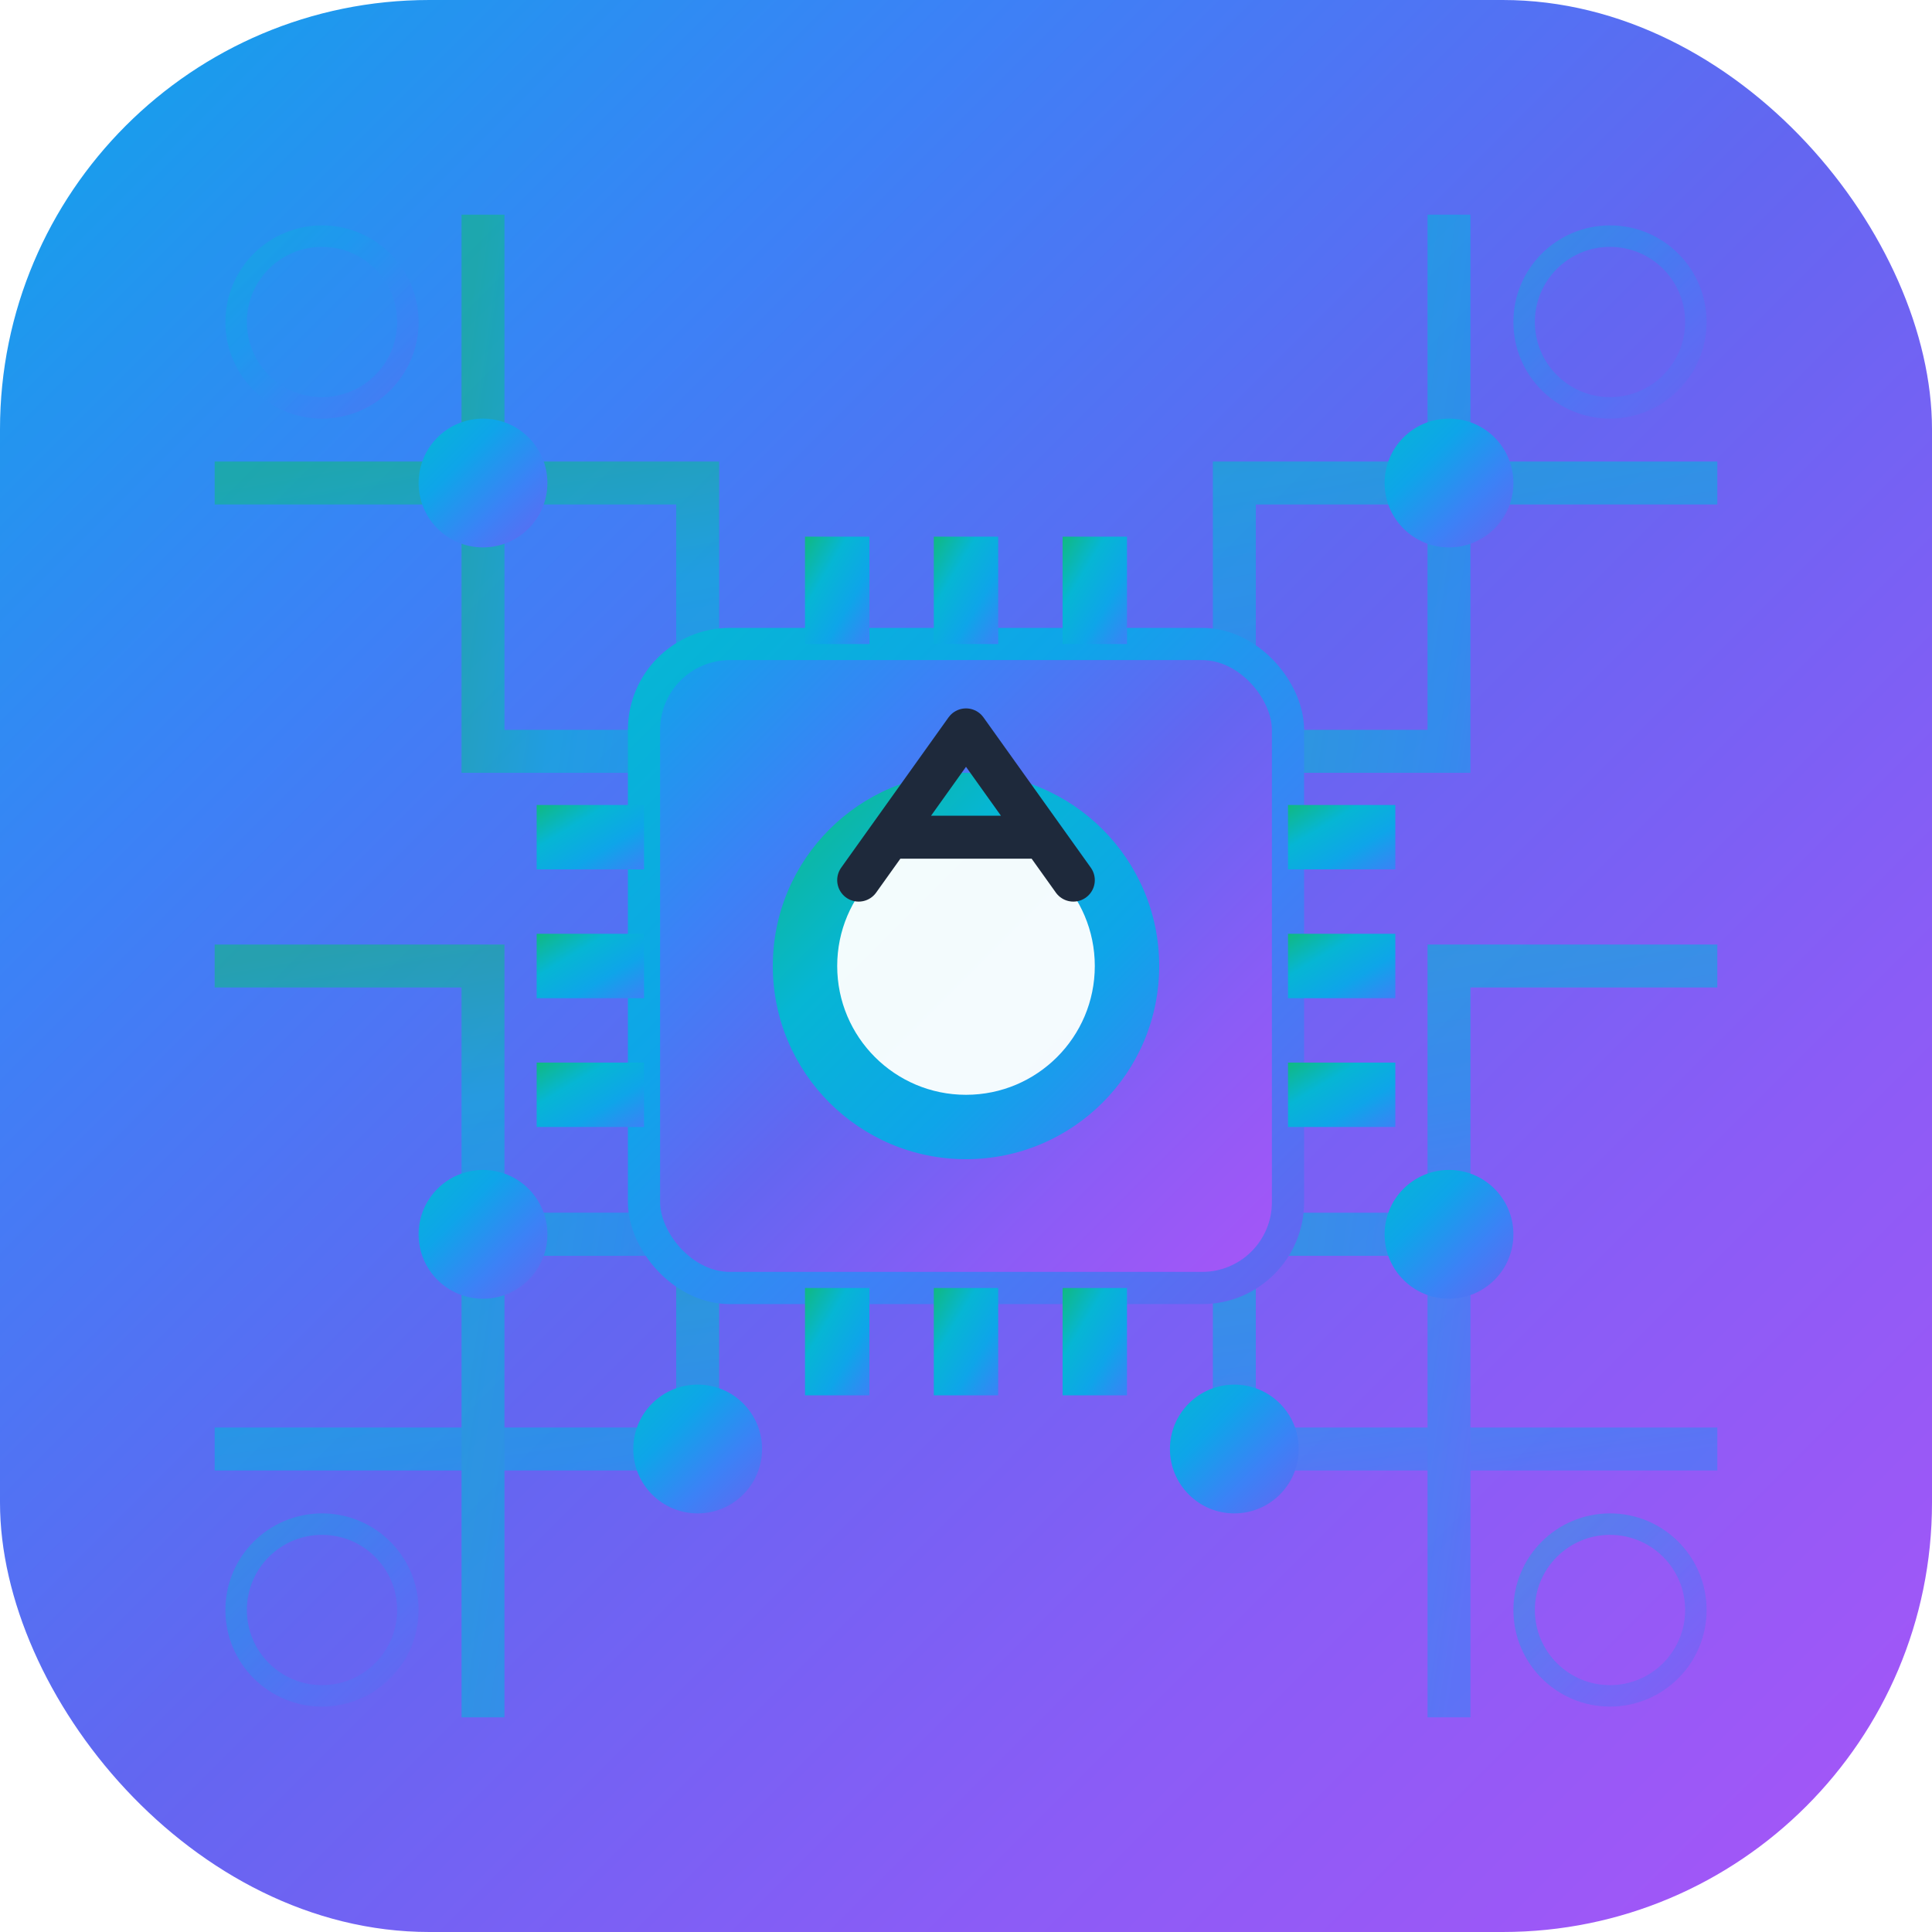 <svg width="180" height="180" viewBox="0 0 180 180" fill="none" xmlns="http://www.w3.org/2000/svg">
  <defs>
    <linearGradient id="primaryGradientApple" x1="0%" y1="0%" x2="100%" y2="100%">
      <stop offset="0%" stop-color="#0EA5E9" />
      <stop offset="25%" stop-color="#3B82F6" />
      <stop offset="50%" stop-color="#6366F1" />
      <stop offset="75%" stop-color="#8B5CF6" />
      <stop offset="100%" stop-color="#A855F7" />
    </linearGradient>
    <linearGradient id="accentGradientApple" x1="0%" y1="0%" x2="100%" y2="100%">
      <stop offset="0%" stop-color="#06B6D4" />
      <stop offset="33%" stop-color="#0EA5E9" />
      <stop offset="66%" stop-color="#3B82F6" />
      <stop offset="100%" stop-color="#6366F1" />
    </linearGradient>
    <linearGradient id="circuitGradientApple" x1="0%" y1="0%" x2="100%" y2="100%">
      <stop offset="0%" stop-color="#10B981" />
      <stop offset="33%" stop-color="#06B6D4" />
      <stop offset="66%" stop-color="#0EA5E9" />
      <stop offset="100%" stop-color="#3B82F6" />
    </linearGradient>
    <filter id="glow">
      <feGaussianBlur stdDeviation="3" result="coloredBlur"/>
      <feMerge> 
        <feMergeNode in="coloredBlur"/>
        <feMergeNode in="SourceGraphic"/>
      </feMerge>
    </filter>
  </defs>
  
  <!-- Rounded background for iOS -->
  <rect width="180" height="180" rx="40" fill="url(#primaryGradientApple)"/>
  
  <!-- Circuit board pattern -->
  <g stroke="url(#circuitGradientApple)" stroke-width="4" fill="none" opacity="0.6">
    <!-- Horizontal circuit lines -->
    <path d="M20 45 L65 45 L65 70 L115 70 L115 45 L160 45"/>
    <path d="M20 90 L45 90 L45 115 L135 115 L135 90 L160 90"/>
    <path d="M20 135 L65 135 L65 115 L115 115 L115 135 L160 135"/>
    
    <!-- Vertical circuit lines -->
    <path d="M45 20 L45 70 L65 70 L65 115 L45 115 L45 160"/>
    <path d="M135 20 L135 70 L115 70 L115 115 L135 115 L135 160"/>
  </g>
  
  <!-- Circuit connection nodes -->
  <g fill="url(#accentGradientApple)" filter="url(#glow)">
    <circle cx="45" cy="45" r="6"/>
    <circle cx="65" cy="70" r="6"/>
    <circle cx="115" cy="70" r="6"/>
    <circle cx="135" cy="45" r="6"/>
    <circle cx="45" cy="115" r="6"/>
    <circle cx="135" cy="115" r="6"/>
    <circle cx="65" cy="135" r="6"/>
    <circle cx="115" cy="135" r="6"/>
  </g>
  
  <!-- Central processor chip -->
  <rect x="60" y="60" width="60" height="60" rx="8" fill="url(#primaryGradientApple)" stroke="url(#accentGradientApple)" stroke-width="3" filter="url(#glow)"/>
  
  <!-- Processor connection pins -->
  <g fill="url(#circuitGradientApple)">
    <!-- Left pins -->
    <rect x="50" y="75" width="10" height="6"/>
    <rect x="50" y="87" width="10" height="6"/>
    <rect x="50" y="99" width="10" height="6"/>
    
    <!-- Right pins -->
    <rect x="120" y="75" width="10" height="6"/>
    <rect x="120" y="87" width="10" height="6"/>
    <rect x="120" y="99" width="10" height="6"/>
    
    <!-- Top pins -->
    <rect x="75" y="50" width="6" height="10"/>
    <rect x="87" y="50" width="6" height="10"/>
    <rect x="99" y="50" width="6" height="10"/>
    
    <!-- Bottom pins -->
    <rect x="75" y="120" width="6" height="10"/>
    <rect x="87" y="120" width="6" height="10"/>
    <rect x="99" y="120" width="6" height="10"/>
  </g>
  
  <!-- Central processing core -->
  <circle cx="90" cy="90" r="18" fill="url(#circuitGradientApple)" filter="url(#glow)"/>
  <circle cx="90" cy="90" r="12" fill="#FFFFFF" opacity="0.95"/>
  
  <!-- Company initial "A" for AzaniaDigital -->
  <path d="M80 82 L90 68 L100 82 M83 78 L97 78" stroke="#1E293B" stroke-width="4" fill="none" stroke-linecap="round" stroke-linejoin="round"/>
  
  <!-- Additional tech elements -->
  <g stroke="url(#accentGradientApple)" stroke-width="2" fill="none" opacity="0.4">
    <circle cx="30" cy="30" r="8"/>
    <circle cx="150" cy="30" r="8"/>
    <circle cx="30" cy="150" r="8"/>
    <circle cx="150" cy="150" r="8"/>
  </g>
</svg>
